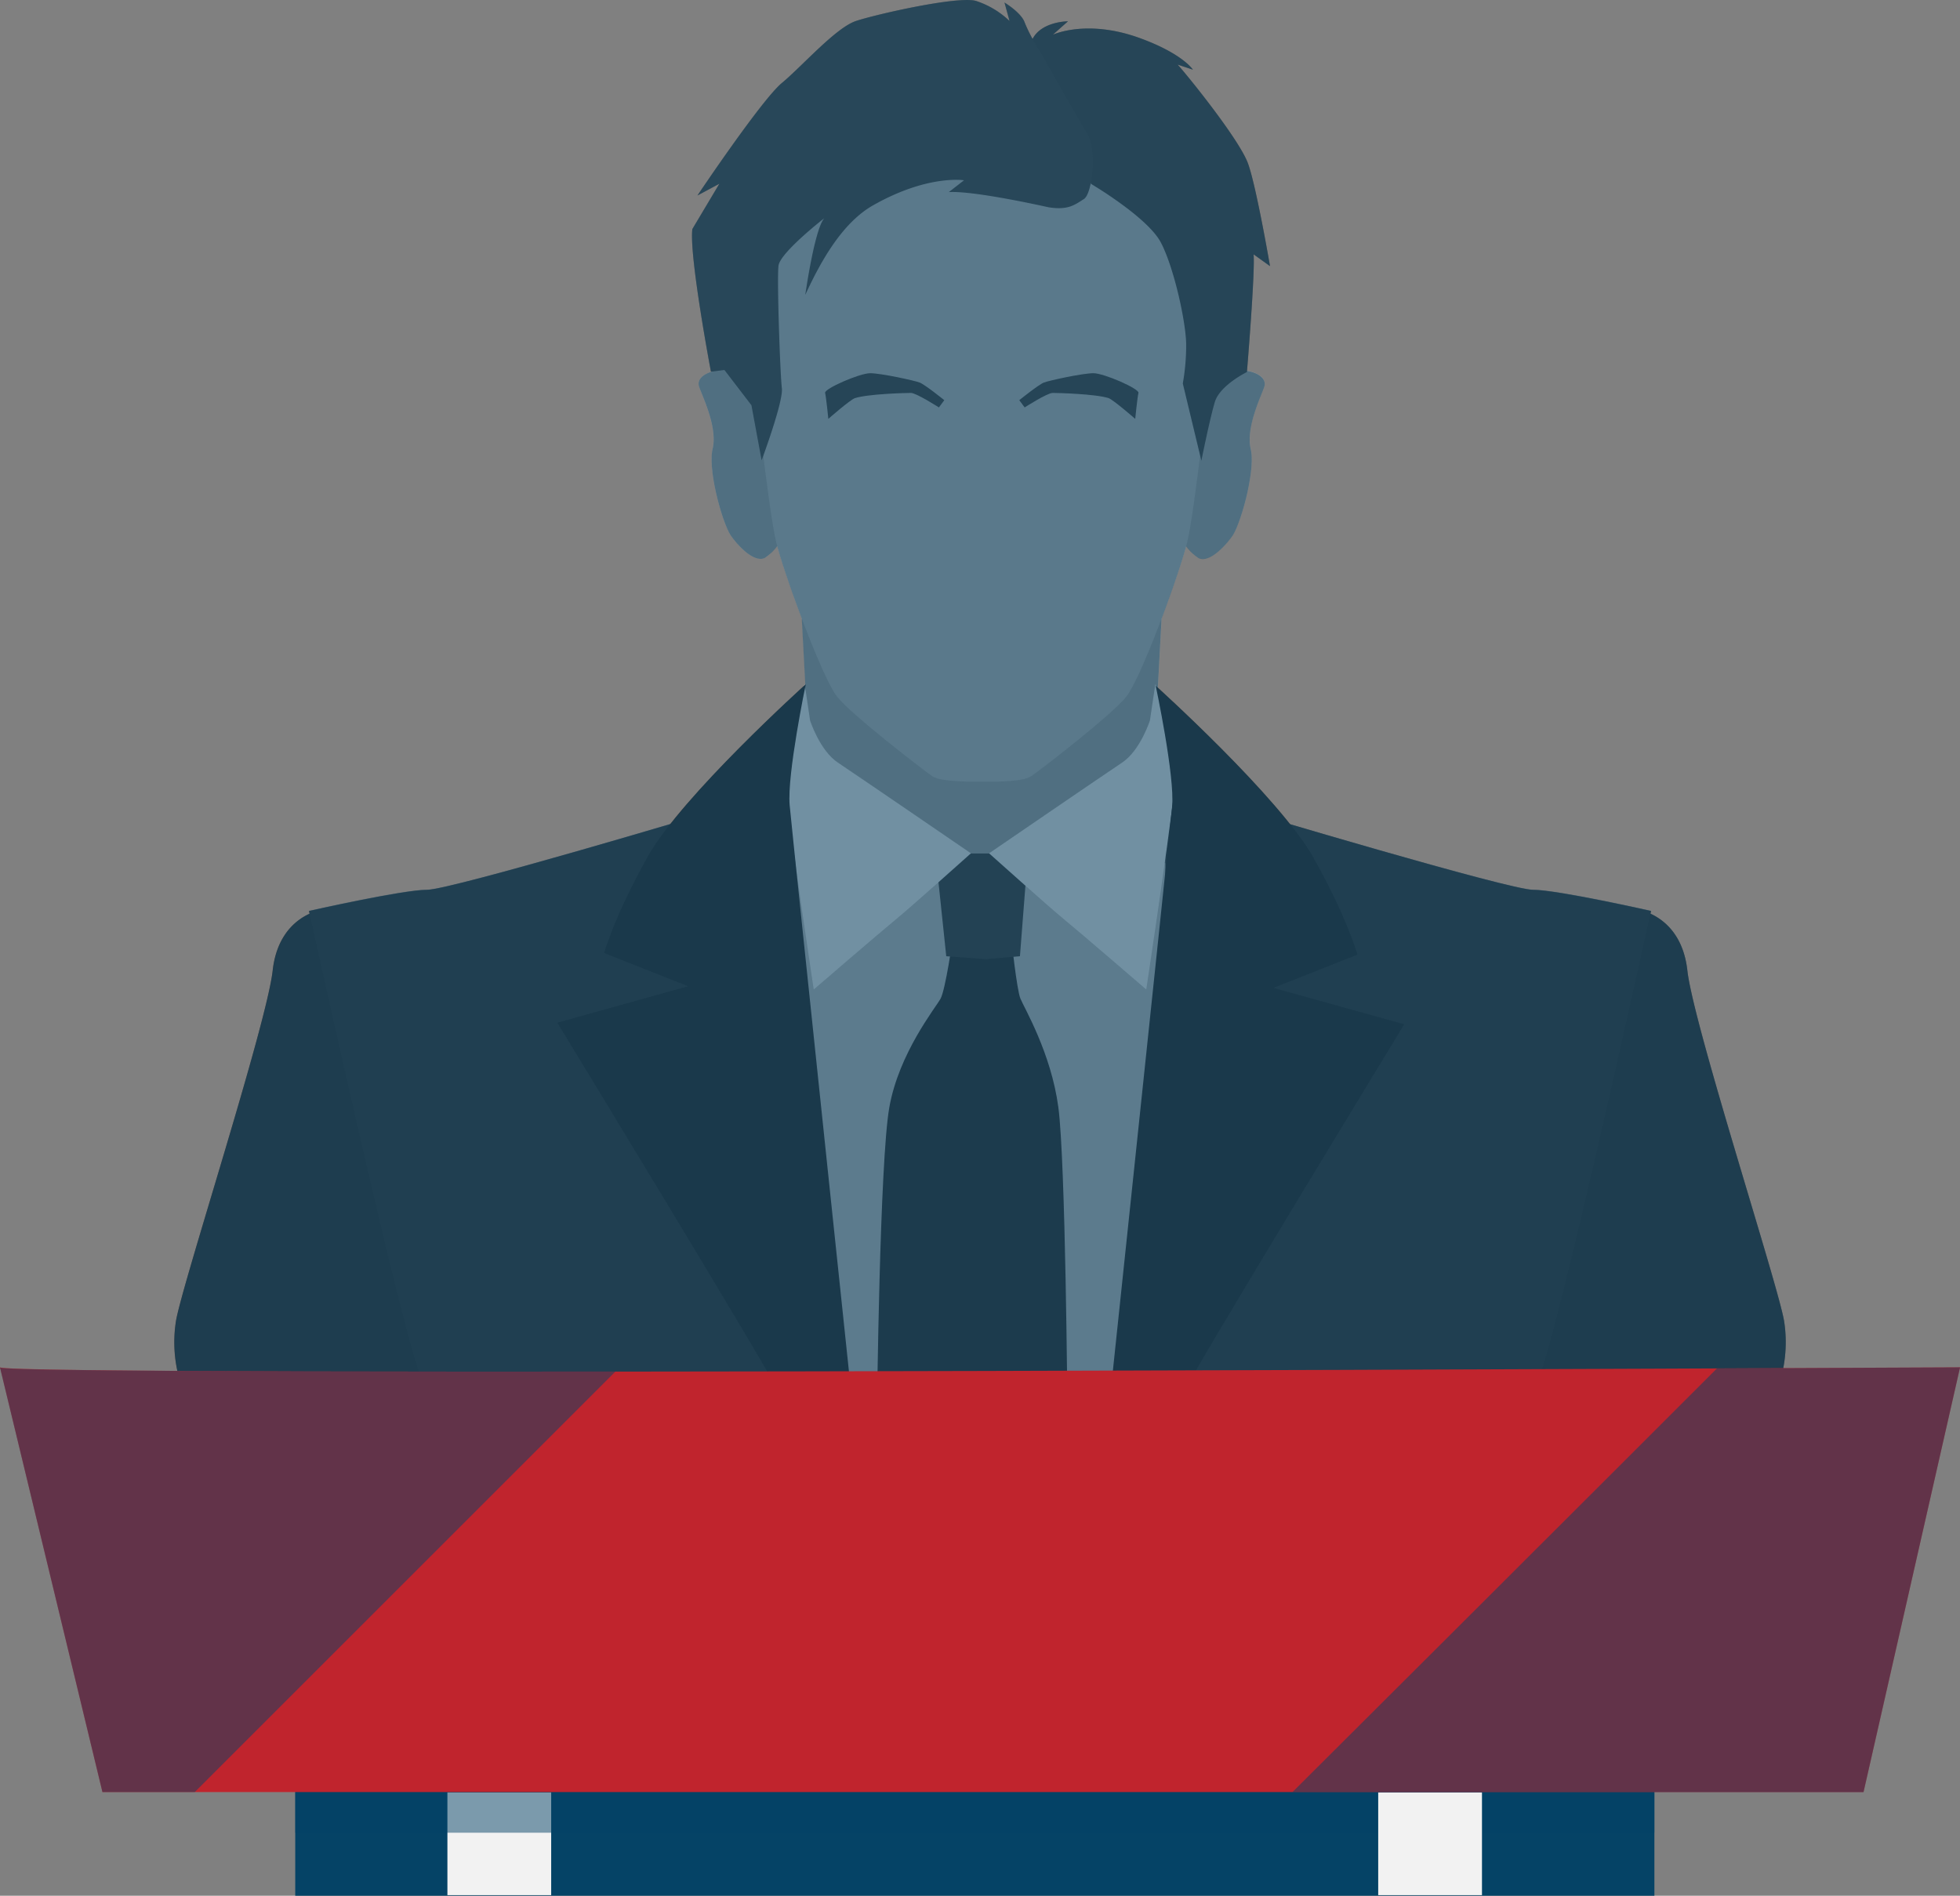 <svg xmlns="http://www.w3.org/2000/svg" viewBox="0 0 478.25 462.69"><rect x="0" y="0" width="478.25" height="462.69" fill="#808080" stroke="none"/><defs><style>.cls-1{isolation:isolate;}.cls-2{fill:#b4b4b4;}.cls-3{fill:#383838;}.cls-4{fill:#343434;}.cls-5{fill:#9d9d9d;}.cls-6{fill:#b1b1b1;}.cls-7{fill:#484848;}.cls-8{fill:#3c3c3c;}.cls-9{fill:#434343;}.cls-10{fill:#4d4d4d;}.cls-11{fill:#dfdfdf;}.cls-12{fill:#303030;}.cls-13,.cls-14{fill:#054366;}.cls-13{opacity:0.5;mix-blend-mode:soft-light;}.cls-15{fill:#f2f2f2;}.cls-16{fill:#c0242d;}</style></defs><title>ford</title><g class="cls-1"><g id="Layer_2" data-name="Layer 2"><g id="Layer_1-2" data-name="Layer 1"><rect class="cls-2" x="180.61" y="210.67" width="117.85" height="171.72"/><path class="cls-3" d="M78.34,222.1S68,223.58,66.53,236.86s-22.13,76.71-23.6,85.56a33.34,33.34,0,0,0,1.48,16.23l-11.8,42.78H144.72S76.86,222.1,78.34,222.1Z"/><path class="cls-3" d="M399.92,222.1s10.33,1.48,11.8,14.75,22.13,76.71,23.6,85.56a33.34,33.34,0,0,1-1.48,16.23l11.8,42.78H333.54S401.39,222.1,399.92,222.1Z"/><path class="cls-4" d="M260.45,344s-.44-60.48-2.21-73.76-8.39-24.34-9.27-26.55S246.76,229,246.76,229l-7.69-.49v-.25l-1.4.16-2.5-.16v.44l-2.67.3s-1.79,12.54-3,14.75S219.35,257,217,270.27,214,344,214,344v36.14h46.48Z"/><path class="cls-5" d="M239.54,148l-44.85-15.14,3,55.86s20.52,16,38.2,26.48v3.25a23.76,23.76,0,0,0,3.67-1.33,23.81,23.81,0,0,0,3.67,1.33v-3.25c17.68-10.51,38.2-26.48,38.2-26.48l3-55.86Z"/><path class="cls-5" d="M187.46,105.45s-7-15.15-10.7-15.15-7,1.64-6.18,4.1,4.53,9.83,3.29,15.15,2.47,18.43,4.53,21.29,5.76,6.55,8.23,5.32,7.41-9,7.41-9Z"/><path class="cls-5" d="M291.61,105.45s7-15.15,10.7-15.15,7,1.64,6.18,4.1-4.53,9.83-3.29,15.15-2.47,18.43-4.53,21.29-5.76,6.55-8.23,5.32-7.41-9-7.41-9Z"/><path class="cls-6" d="M264.44,33.79l-3-.35.1-.88s-6.5-1.41-22-.84c-15.53-.57-22,.84-22,.84l.1.88-3,.35c-33.76,4.09-31.29,52-31.29,52s4.12,39.31,6.18,47.09,11.12,32.76,14.82,37.26,20.17,17.2,23.05,19.25c1.86,1.32,8,1.45,12.14,1.37,4.13.08,10.28,0,12.14-1.37,2.88-2,19.35-14.74,23.05-19.25s12.76-29.48,14.82-37.26,6.18-47.09,6.18-47.09S298.2,37.88,264.44,33.79Z"/><path class="cls-7" d="M266.23,44.89S280,53,283.25,59.18s6.18,19.66,6.18,25a53,53,0,0,1-.82,9.42l4.53,18.84s2.06-10.24,3.29-14.33,7.83-7.31,7.83-7.31,2-24.23,1.63-28.73l4,2.87s-3.29-19.25-5.35-25S290.24,19,287.36,15.77L291.07,17s-2.53-4-13.41-7.87c-12.72-4.47-20.77-.65-20.77-.65l3.71-3.28s-7.41,0-9.06,5.32Z"/><path class="cls-8" d="M194.13,184s-15.49,12.54-17.7,13.28-66.38,19.91-72.28,19.91-28.77,5.16-28.77,5.16,22.86,104,27.29,113.59,7.38,64.17,7.38,64.17H216.26S193.4,298.29,193.4,280.59,194.13,184,194.13,184Z"/><path class="cls-8" d="M284.12,184s15.49,12.54,17.7,13.28,66.38,19.91,72.28,19.91,28.77,5.16,28.77,5.16-22.86,104-27.29,113.59-7.38,64.17-7.38,64.17H262s22.86-101.79,22.86-119.49S284.12,184,284.12,184Z"/><polygon class="cls-9" points="250.82 208.31 240.19 208.31 240.19 208.31 228.26 208.31 230.89 233.39 240.19 234.07 240.19 234.12 240.54 234.09 240.97 234.12 240.97 234.06 248.87 233.38 250.82 208.31"/><path class="cls-10" d="M255.8,50.58s-18.11-4.1-24.29-3.69L235.22,44s-8.89-1.45-22.23,6.14c-8.24,4.69-13.56,15.52-16.5,21.83,0,0,2.5-17.73,5-19,0,0-11.12,8.6-11.53,11.88s.41,26.62.82,29.89-4.94,17.61-4.94,17.61L183.35,98.9l-6.59-8.6-3.29.41s-5.35-28.26-4.53-34.81l6.59-11.06-5.35,2.87s15.64-23.34,20.58-27.44S203.93,6.76,208.87,5.12,233.57-1,238.1.21a21.49,21.49,0,0,1,8.23,4.91L245.1.62s4.12,2.46,4.94,4.91a45.71,45.71,0,0,0,3.71,7s9.06,16,11.53,20.07,1.24,14.74-.82,16S260.74,51.4,255.8,50.58Z"/><path class="cls-11" d="M198.56,241.5s16.23-14,19.91-17,18.44-16.23,18.44-16.23-28-19.18-32.45-22.13-6.8-10.3-6.8-10.3L196.35,167s-5.16,14-5.16,19.91S198.56,241.5,198.56,241.5Z"/><path class="cls-12" d="M196.61,167s-30.26,27.29-38.51,42-10.68,23.6-10.68,23.6l20.51,8.11L136,249.61s52.56,86.3,54.29,90.72,21.56,39.09,21.56,39.09-18.5-175.54-19.17-182.92S196.61,167,196.61,167Z"/><path class="cls-11" d="M279.69,241.5s-16.23-14-19.91-17-18.44-16.23-18.44-16.23,28-19.18,32.45-22.13,6.8-10.3,6.8-10.3l1.32-8.88s5.16,14,5.16,19.91S279.69,241.5,279.69,241.5Z"/><path class="cls-12" d="M282,167.37s30.26,27.29,38.51,42S331.2,233,331.2,233l-20.51,8.11L342.63,250s-52.56,86.3-54.29,90.72-21.56,39.09-21.56,39.09S285.29,204.25,286,196.88,282,167.37,282,167.37Z"/><path class="cls-7" d="M202.12,102.23s-.53-5.32-.79-6.33,8.41-4.81,11-4.81,10.77,1.77,12.08,2.28,6,4.3,6,4.3l-1.31,1.77s-5.52-3.54-6.83-3.54-10.51.25-13.66,1.27C207.44,97.56,202.12,102.23,202.12,102.23Z"/><path class="cls-7" d="M277,102.23s.53-5.32.79-6.33-8.41-4.81-11-4.81-10.77,1.77-12.08,2.28-6,4.3-6,4.3l1.31,1.77s5.52-3.54,6.83-3.54,10.51.25,13.66,1.27C271.63,97.56,277,102.23,277,102.23Z"/><path class="cls-13" d="M433.85,338.64a33.34,33.34,0,0,0,1.48-16.23c-1.48-8.85-22.13-72.28-23.6-85.56-1-8.79-5.83-12.4-9-13.85l.15-.69s-22.87-5.16-28.77-5.16c-4.31,0-39.73-10.24-59.36-16-10.71-13.5-29-30.32-32.22-33.28l.9-16.84c2.63-7,5-14,6-17.69a11.84,11.84,0,0,0,3,2.86c2.47,1.23,6.17-2.46,8.23-5.32s5.76-16,4.53-21.29,2.47-12.69,3.29-15.15c.67-2-1.41-3.47-4.21-3.93.24-2.82,2-24.21,1.61-28.42l4,2.87s-3.29-19.25-5.35-25S290.24,19,287.36,15.77L291.07,17s-2.53-4-13.41-7.87c-12.72-4.47-20.77-.65-20.77-.65l3.7-3.28s-6.42,0-8.63,4.3a26.45,26.45,0,0,1-1.92-4C249.21,3.08,245.1.62,245.1.62l1.23,4.5A21.49,21.49,0,0,0,238.1.21C233.57-1,213.81,3.49,208.87,5.12S195.7,16.18,190.76,20.28s-20.58,27.44-20.58,27.44l5.35-2.87L168.94,55.9c-.82,6.55,4.53,34.81,4.53,34.81l.41-.05c-2.32.61-3.89,2-3.29,3.74.82,2.46,4.53,9.83,3.29,15.15s2.47,18.43,4.53,21.29,5.76,6.55,8.23,5.32a11.84,11.84,0,0,0,3-2.86c1,3.72,3.39,10.73,6,17.69l.86,16.1-.13.12,0-.21-.13.36c-2.94,2.67-21.81,20-32.61,33.72-19.61,5.8-55.14,16.07-59.45,16.07-5.9,0-28.77,5.16-28.77,5.16l.15.69c-3.17,1.44-8,5.06-9,13.85-1.48,13.28-22.13,76.71-23.6,85.56a33.34,33.34,0,0,0,1.48,16.23l-11.8,42.78h76.21c.79,10.53,1.23,18.66,1.23,18.66H216.26s-1.58-7-3.9-17.69h53.53c-2.32,10.67-3.9,17.69-3.9,17.69H368.2s.44-8.13,1.23-18.66h76.21Z"/><rect class="cls-14" x="72.04" y="434.64" width="331.64" height="28.05"/><rect class="cls-15" x="109.17" y="437.47" width="25.32" height="25.08"/><rect class="cls-13" x="72.04" y="434.64" width="331.64" height="12.67"/><rect class="cls-15" x="336.29" y="437.47" width="25.32" height="25.08"/><path class="cls-16" d="M0,333.72,25,437.39H454.71l23.55-103.67S2.27,336.1,0,333.72Z"/><path class="cls-13" d="M47.53,437.39,150.15,334.77c-83,.06-149.31-.16-150.15-1L25,437.39Z"/><path class="cls-13" d="M418.94,334l-27.85,27.84q-37.84,37.81-75.73,75.56H454.71l23.55-103.67S455.08,333.84,418.94,334Z"/></g></g></g></svg>